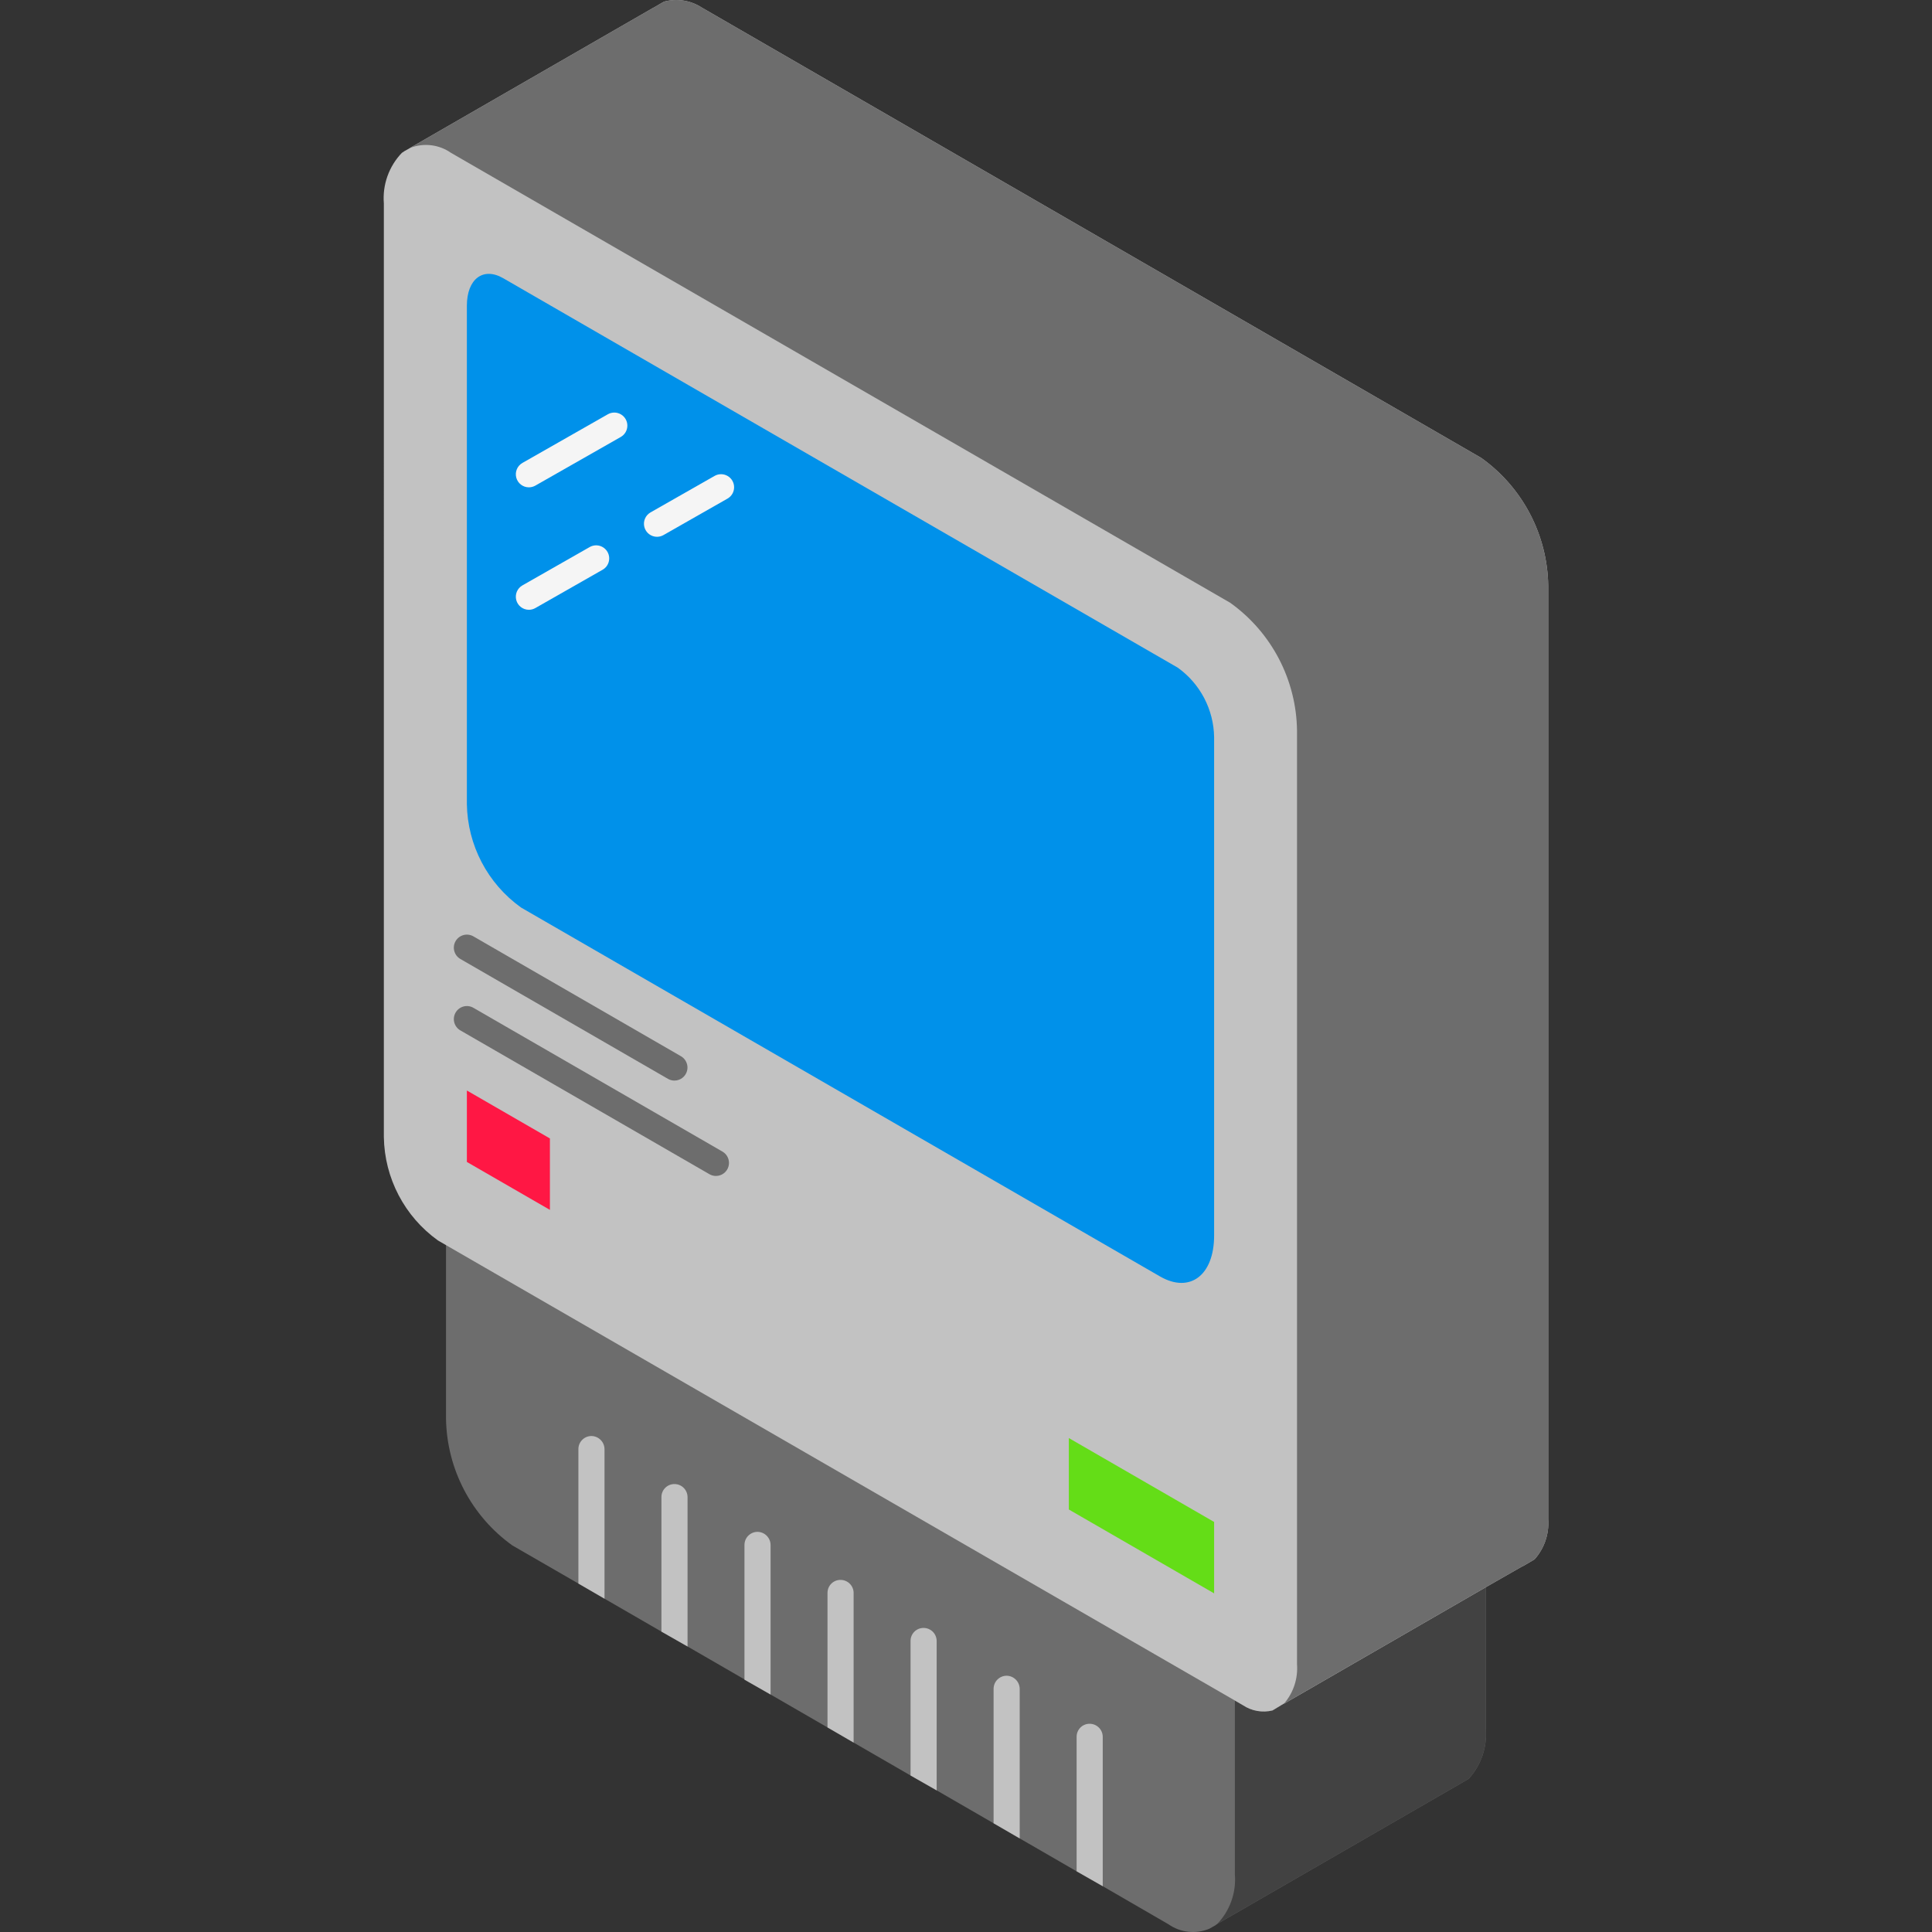 <?xml version="1.0"?>
<svg xmlns="http://www.w3.org/2000/svg" xmlns:xlink="http://www.w3.org/1999/xlink" version="1.1" id="Capa_1" x="0px" y="0px" viewBox="0 0 511.907 511.907" style="enable-background:new 0 0 511.907 511.907;" xml:space="preserve" width="512px" height="512px" class=""><rect x="0" y="0" width="511.907" height="511.907" fill="#333333" stroke="none"/><g><g>
	<path style="fill:#6D6D6D" d="M393.685,401.245v56.943c0.363,4.792-1.264,9.522-4.497,13.077l-0.277,0.208l-0.277,0.138   l-2.145,1.245l-0.138,0.138l-0.208,0.069l-63.447,36.601l-0.208,0.138l-0.484,0.346l-1.591,0.899   c-3.563,1.473-7.631,1.03-10.794-1.176l-17.436-10.102l-6.919-3.944l-15.083-8.718l-6.919-4.013l-15.083-8.718l-6.919-3.944   l-15.083-8.718l-6.919-4.013l-15.083-8.718l-6.919-3.944v-0.069l-15.083-8.718l-6.919-3.944l-15.083-8.718l-6.919-4.013   l-17.505-10.102c-10.843-7.77-17.362-20.219-17.574-33.557v-57.704l209.021,120.666L393.685,401.245z" data-original="#B4B4B3" class="" data-old_color="#B4B4B3"/>
	<path style="fill:#424242" d="M393.685,420.549v37.639c0.363,4.792-1.264,9.522-4.497,13.077l-0.277,0.208l-0.277,0.138   l-2.145,1.245l-0.138,0.138l-0.208,0.069l-63.447,36.601l-0.208,0.138c3.396-3.523,5.11-8.338,4.705-13.215v-46.011l2.145,1.245   c2.298,1.533,5.133,2.035,7.818,1.384l2.975-1.799h0.069l0.069-0.069h0.069l0.484-0.277L393.685,420.549z" data-original="#717275" class="active-path" data-old_color="#717275"/>
	<path style="fill:#C2C2C2" d="M410.221,155.209V402.56c0.274,3.869-1.023,7.685-3.598,10.586l-0.208,0.138l-2.352,1.384   l-0.484,0.277h-0.069l-0.069,0.069h-0.069l-9.686,5.535l-52.861,30.512l-0.484,0.277h-0.069l-0.069,0.069h-0.069l-2.975,1.799   c-2.685,0.651-5.52,0.149-7.818-1.384l-2.145-1.245L118.174,329.911l-2.145-1.245c-8.844-6.349-14.157-16.513-14.322-27.399V53.916   c-0.405-4.985,1.36-9.902,4.843-13.492h0.069l0.484-0.346l1.591-0.899l0.554-0.346l0.138-0.069l63.654-36.67l0.277-0.138   l2.006-1.176l0.623-0.346c3.418-0.927,7.069-0.348,10.032,1.591l206.461,119.282C403.426,129.131,410.03,141.721,410.221,155.209z" data-original="#DADCDA" class="" data-old_color="#DADCDA"/>
	<path style="fill:#6D6D6D" d="M410.221,155.209V402.56c0.274,3.869-1.023,7.685-3.598,10.586l-0.208,0.138l-2.352,1.384   l-0.484,0.277h-0.069l-0.069,0.069h-0.069l-9.686,5.535l-52.861,30.512l-0.484,0.277h-0.069c2.452-2.878,3.67-6.607,3.39-10.378   V193.609c-0.166-13.477-6.744-26.069-17.712-33.903L119.488,40.493c-3.156-2.205-7.201-2.697-10.794-1.315l0.554-0.346l0.138-0.069   l63.654-36.67l0.277-0.138l2.006-1.176l0.623-0.346c3.418-0.927,7.069-0.348,10.032,1.591l206.461,119.282   C403.426,129.131,410.03,141.721,410.221,155.209z" data-original="#B4B4B3" class="" data-old_color="#B4B4B3"/>
	<path style="fill:#0091ea" d="M138.053,240.457l169.295,97.743c7.924,4.575,14.348-0.281,14.348-10.847V195.318   c-0.111-7.319-3.687-14.152-9.638-18.415L133.342,73.721c-5.323-3.073-9.638,0.189-9.638,7.286v132.034   C123.869,223.938,129.193,234.11,138.053,240.457z" data-original="#639085" class="" data-old_color="#639085"/>
	<g>
		<path style="fill:#C2C2C2" d="M292.184,460.194v39.576l-6.919-3.944v-35.632c-0.009-0.92,0.353-1.805,1.003-2.456    c0.651-0.651,1.536-1.012,2.456-1.003C290.633,456.741,292.179,458.286,292.184,460.194z" data-original="#DADCDA" class="" data-old_color="#DADCDA"/>
		<path style="fill:#C2C2C2" d="M270.182,447.464v39.645l-6.919-4.013v-35.632c0.006-1.908,1.551-3.454,3.459-3.459    C268.621,444.034,270.152,445.566,270.182,447.464z" data-original="#DADCDA" class="" data-old_color="#DADCDA"/>
		<path style="fill:#C2C2C2" d="M248.18,434.802v39.576l-6.919-3.944v-35.632c-0.009-0.92,0.353-1.805,1.003-2.456    c0.651-0.651,1.536-1.012,2.456-1.003C246.629,431.348,248.175,432.894,248.18,434.802z" data-original="#DADCDA" class="" data-old_color="#DADCDA"/>
		<path style="fill:#C2C2C2" d="M226.178,422.071v39.645l-6.919-4.013v-35.632c-0.009-0.92,0.352-1.805,1.003-2.456    s1.536-1.012,2.456-1.003C224.627,418.617,226.173,420.163,226.178,422.071z" data-original="#DADCDA" class="" data-old_color="#DADCDA"/>
		<path style="fill:#C2C2C2" d="M204.176,409.34v39.645l-6.919-3.944V409.34c0.005-1.908,1.551-3.454,3.459-3.459    C202.615,405.911,204.146,407.442,204.176,409.34z" data-original="#DADCDA" class="" data-old_color="#DADCDA"/>
		<path style="fill:#C2C2C2" d="M182.174,396.679v39.576l-6.919-3.944v-35.632c-0.009-0.92,0.352-1.805,1.003-2.456    c0.651-0.651,1.536-1.012,2.456-1.003C180.623,393.225,182.168,394.771,182.174,396.679z" data-original="#DADCDA" class="" data-old_color="#DADCDA"/>
		<path style="fill:#C2C2C2" d="M160.172,383.948v39.645l-6.919-4.013v-35.632c0.005-1.908,1.551-3.454,3.459-3.459    C158.61,380.519,160.142,382.05,160.172,383.948z" data-original="#DADCDA" class="" data-old_color="#DADCDA"/>
	</g>
	<polygon style="fill:#64DD17" points="283.199,399.958 321.696,422.182 321.696,403.259 283.199,381.028  " data-original="#445C71" class="" data-old_color="#445C71"/>
	<polygon style="fill:#FF1744" points="123.704,307.874 145.706,320.571 145.706,301.647 123.704,288.944  " data-original="#D8625E" class="" data-old_color="#D8625E"/>
	<g>
		<path style="fill:#6D6D6D" d="M178.7,286.313c-0.608,0.001-1.205-0.16-1.73-0.466l-54.993-31.757    c-1.652-0.956-2.217-3.07-1.262-4.722c0.955-1.653,3.069-2.219,4.722-1.264l54.993,31.757c1.354,0.783,2.014,2.378,1.609,3.889    C181.634,285.261,180.265,286.312,178.7,286.313z" data-original="#B4B4B3" class="" data-old_color="#B4B4B3"/>
		<path style="fill:#6D6D6D" d="M189.7,311.583c-0.608,0-1.205-0.16-1.73-0.466l-65.993-38.101    c-1.652-0.956-2.217-3.07-1.262-4.722c0.955-1.653,3.069-2.219,4.722-1.264l65.993,38.101c1.354,0.783,2.014,2.378,1.609,3.889    S191.265,311.582,189.7,311.583L189.7,311.583z" data-original="#B4B4B3" class="" data-old_color="#B4B4B3"/>
	</g>
	<g>
		<path style="fill:#F5F5F5" d="M140.133,129.124c-1.57-0.001-2.942-1.058-3.343-2.575s0.269-3.115,1.634-3.891l22.635-12.892    c1.074-0.611,2.393-0.602,3.459,0.023c1.066,0.625,1.718,1.771,1.709,3.007c-0.008,1.236-0.675,2.373-1.749,2.984l-22.635,12.892    C141.321,128.966,140.732,129.122,140.133,129.124z" data-original="#91D4C5" class="" data-old_color="#91D4C5"/>
		<path style="fill:#F5F5F5" d="M140.133,161.57c-1.57-0.001-2.942-1.058-3.343-2.575c-0.401-1.517,0.27-3.115,1.634-3.891    l17.824-10.156c1.661-0.944,3.772-0.363,4.716,1.297c0.944,1.661,0.363,3.772-1.297,4.716l-17.824,10.156    C141.321,161.413,140.732,161.568,140.133,161.57z" data-original="#91D4C5" class="" data-old_color="#91D4C5"/>
		<path style="fill:#F5F5F5" d="M174.079,142.232c-1.57-0.001-2.942-1.058-3.343-2.575s0.27-3.115,1.634-3.891l16.973-9.669    c1.074-0.611,2.393-0.602,3.459,0.023c1.066,0.625,1.718,1.771,1.709,3.007c-0.008,1.236-0.675,2.373-1.749,2.984l-16.973,9.669    C175.267,142.074,174.678,142.23,174.079,142.232z" data-original="#91D4C5" class="" data-old_color="#91D4C5"/>
	</g>
</g></g> </svg>
